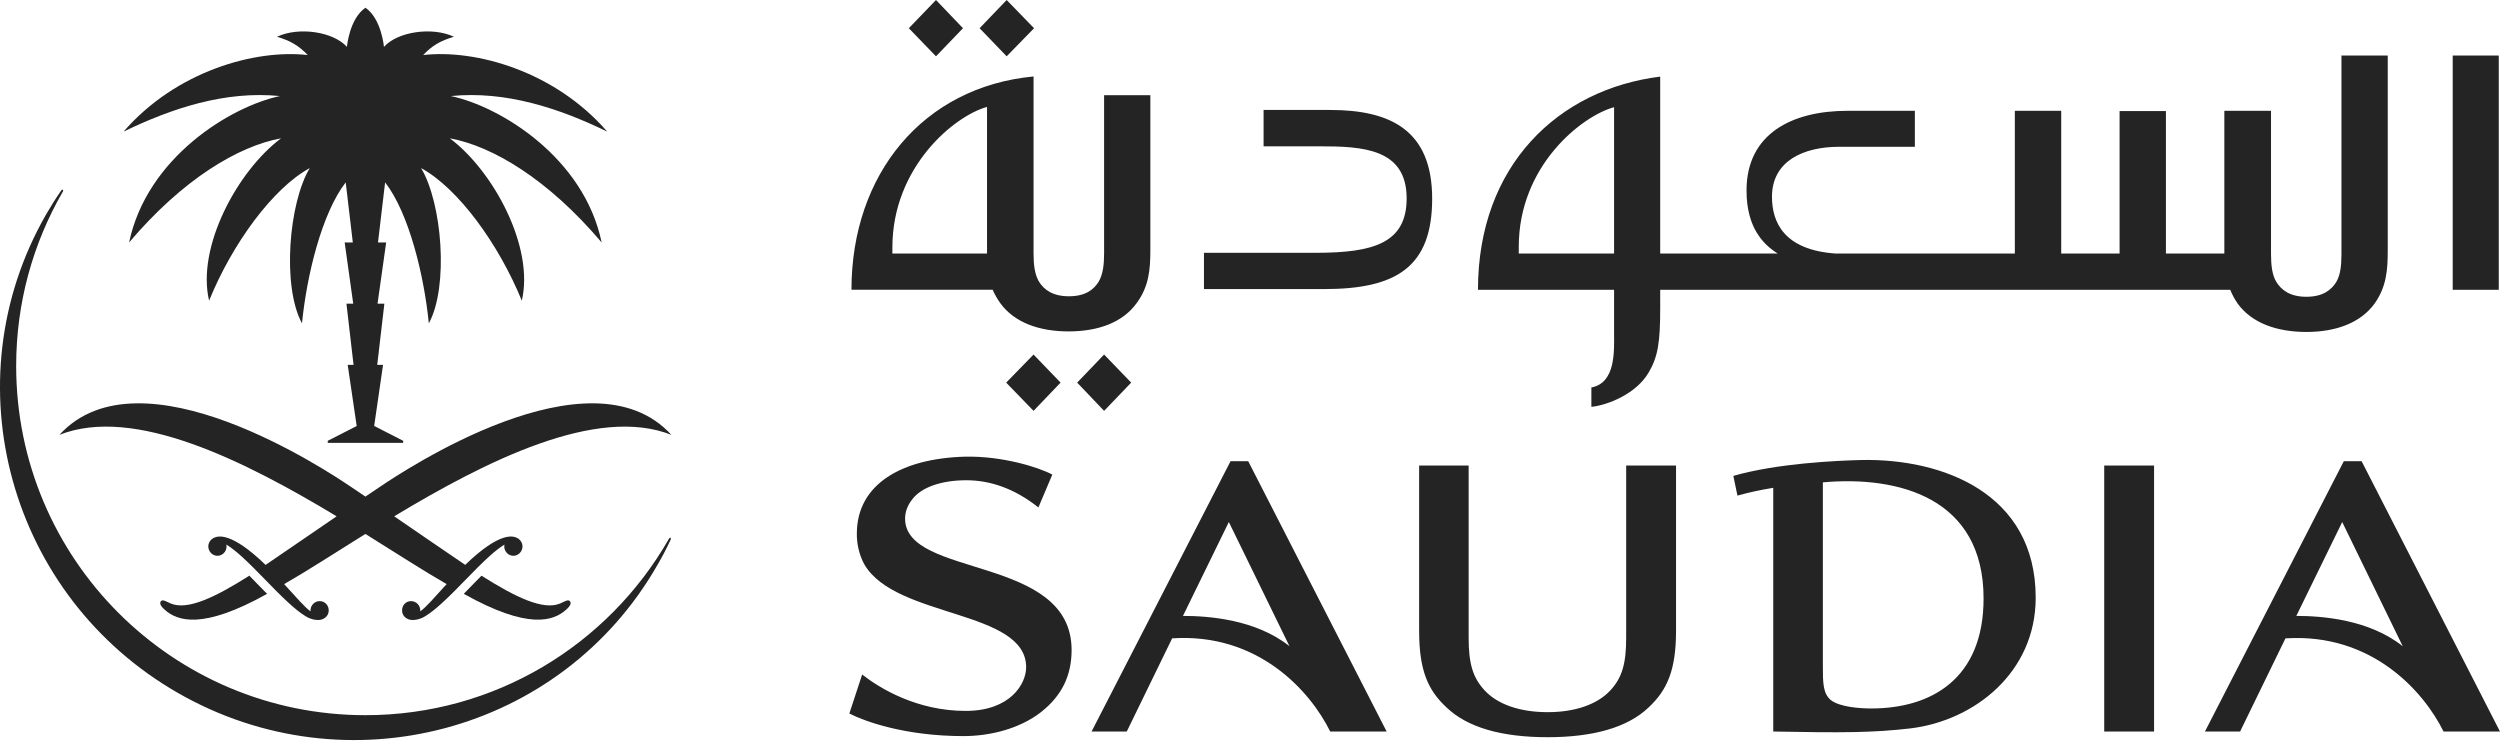 <svg width="275" height="82" viewBox="0 0 275 82" fill="none" xmlns="http://www.w3.org/2000/svg">
<path d="M121.451 45.194L124.431 42.088L121.451 39L118.489 42.088L121.451 45.194ZM102.959 0L99.97 3.104L102.959 6.195L105.928 3.104L102.959 0ZM113.69 45.194L116.664 42.088L113.69 39L110.68 42.088L113.69 45.194ZM110.733 0L107.756 3.104L110.733 6.195L113.746 3.104L110.733 0ZM177.549 27.892H167.064V27.149C167.064 18.203 174.017 12.753 177.549 11.791V27.892ZM257.56 6.108V27.958C257.56 29.204 257.441 30.253 257.002 30.995C256.463 31.893 255.514 32.645 253.703 32.645C251.891 32.645 250.933 31.894 250.387 30.995C249.943 30.253 249.812 29.204 249.812 27.958V12.19H244.677V27.891H238.252V12.214H233.154V27.891H226.733V12.19H221.632V27.891H201.931C196.247 27.497 194.918 24.462 194.918 21.641C194.918 17.679 198.433 16.149 202.272 16.149H210.635V12.19H203.21C197.173 12.19 192.118 14.673 192.118 20.954C192.118 25.04 193.954 26.894 195.553 27.891H182.622V8.427C171.446 9.816 162.577 18.165 162.577 31.876H177.549V36.698C177.549 38.556 177.758 42.114 175.051 42.623V44.755C176.937 44.551 179.993 43.288 181.341 40.997C182.396 39.219 182.622 37.598 182.622 33.865V31.876H245.325C245.539 32.407 245.811 32.912 246.134 33.384C247.699 35.548 250.469 36.515 253.704 36.515C256.901 36.515 259.645 35.548 261.209 33.384C262.506 31.548 262.652 29.732 262.652 27.524V6.109H257.561L257.56 6.108ZM269.798 6.109H274.864V31.876H269.798V6.109ZM146.318 12.096H138.994V16.094H145.132C149.872 16.094 154.731 16.326 154.731 21.821C154.731 26.707 151.146 27.809 144.741 27.809H132.436V31.798H145.657C153.63 31.798 157.538 29.355 157.538 21.845C157.539 14.284 152.902 12.096 146.318 12.096ZM108.573 27.892H98.162V27.221C98.162 18.328 105.022 12.723 108.573 11.763V27.892ZM121.451 27.892C121.451 29.165 121.311 30.192 120.867 30.961C120.328 31.857 119.4 32.59 117.577 32.59C115.788 32.59 114.823 31.857 114.276 30.961C113.83 30.192 113.691 29.165 113.691 27.892V8.411C101.532 9.559 93.661 19.163 93.661 31.874H109.192C109.417 32.383 109.692 32.868 110.013 33.322C111.56 35.484 114.325 36.455 117.54 36.455C120.786 36.455 123.502 35.484 125.047 33.322C126.375 31.505 126.539 29.697 126.539 27.467V10.469H121.451V27.892H121.451ZM170.238 81.092C165.212 81.092 161.434 80.041 159.113 77.813C157.053 75.899 156.104 73.722 156.104 69.372V51.205H161.551V70.142C161.551 72.931 161.981 74.52 163.317 75.951C164.753 77.5 167.229 78.338 170.239 78.338C173.229 78.338 175.69 77.5 177.131 75.951C178.462 74.52 178.879 72.931 178.879 70.142V51.205H184.364V69.372C184.364 73.722 183.393 75.9 181.353 77.813C179.023 80.041 175.22 81.092 170.238 81.092M205.843 77.931C204.753 77.931 202.378 77.811 201.364 76.987C200.535 76.271 200.515 75.107 200.515 73.355V53.058C208.905 52.313 218.193 54.791 218.193 65.832C218.193 74.672 212.446 77.931 205.843 77.931ZM204.786 50.6C202.101 50.667 195.489 50.957 190.667 52.349L191.119 54.518C192.423 54.152 193.645 53.891 195.057 53.66V80.467C202.775 80.618 206.087 80.591 210.131 80.126C217.226 79.27 223.926 73.938 223.926 65.746C223.926 54.212 213.614 50.428 204.786 50.6ZM231.464 51.207H236.948V80.469H231.464V51.207ZM130.126 67.75C132.915 67.75 138.13 68.125 141.841 71.081L135.172 57.421L130.126 67.75ZM152.532 80.47H146.325C144.135 76.031 138.421 69.595 128.936 70.218L123.943 80.47H120.072L135.361 50.731H137.303L152.532 80.47ZM252.596 67.75C255.387 67.75 260.6 68.131 264.302 71.087L257.643 57.425L252.596 67.75ZM275 80.472H268.792C266.599 76.033 260.886 69.603 251.399 70.222L246.408 80.472H242.541L257.82 50.731H259.777L275 80.472ZM115.756 52.202C114.187 51.375 110.267 50.163 106.22 50.231C99.07 50.413 94.303 53.329 94.254 58.599C94.224 59.641 94.452 60.965 95.088 62.1C98.547 68.026 112.876 67.052 112.876 73.402C112.876 75.218 111.142 78.2 106.22 78.2C100.868 78.2 96.791 75.728 94.838 74.196L93.428 78.486C95.088 79.342 99.558 80.971 105.974 80.971C108.852 80.971 112.12 80.193 114.512 78.331C116.831 76.511 117.876 74.269 117.876 71.498C117.876 60.993 99.558 63.633 99.558 57.036C99.558 55.945 100.161 55.162 100.374 54.894C101.367 53.606 103.542 52.828 106.292 52.828C108.852 52.828 111.548 53.69 114.224 55.819L115.756 52.202Z" fill="#242424"/>
<path d="M73.63 59.194L73.526 59.365C66.894 70.901 54.465 78.67 40.198 78.67C18.98 78.67 1.779 61.471 1.779 40.256C1.779 33.3 3.631 26.778 6.872 21.149L6.956 20.998L6.914 20.854L6.772 20.907L6.674 21.042C6.1 21.869 5.566 22.741 5.051 23.62C-5.495 42.033 1.007 65.582 19.58 76.228C38.146 86.875 61.761 80.583 72.299 62.178C72.816 61.298 73.291 60.394 73.722 59.469L73.804 59.289L73.76 59.139L73.63 59.194Z" fill="#242424"/>
<path d="M30.792 10.565C25.329 11.729 16.152 17.347 14.201 26.672C20.089 19.719 26.221 16.068 30.916 15.214C26.113 18.808 21.599 27.191 23.001 33.071C25.541 26.823 29.995 20.712 34.075 18.487C31.765 22.298 31.006 31.508 33.219 35.569C33.738 30.299 35.403 23.444 38.028 20.061L38.809 26.672H37.913L38.855 33.403H38.108L38.89 40.134H38.247L39.236 46.861L36.054 48.488V48.719H44.349V48.488L41.166 46.861L40.199 47.61L41.159 46.861L42.135 40.134H41.496L42.281 33.403H41.529L42.478 26.672H41.579L42.362 20.061C44.989 23.444 46.649 30.299 47.171 35.569C49.388 31.508 48.623 22.298 46.317 18.487C50.399 20.713 54.846 26.823 57.398 33.071C58.793 27.191 54.283 18.808 49.478 15.214C54.172 16.068 60.298 19.719 66.182 26.672C64.243 17.347 55.068 11.729 49.597 10.565C55.618 9.966 61.482 11.895 66.797 14.478C61.021 7.816 52.308 5.394 46.548 6.055C47.519 5.024 48.463 4.476 49.933 4.042C47.496 2.905 43.712 3.501 42.236 5.155C42.236 5.155 41.965 2.064 40.2 0.85C38.424 2.064 38.162 5.155 38.162 5.155C36.679 3.501 32.899 2.905 30.469 4.042C31.934 4.476 32.87 5.024 33.854 6.055C28.086 5.395 19.365 7.816 13.594 14.478C18.922 11.895 24.78 9.966 30.792 10.565Z" fill="#242424"/>
<path d="M41.84 53.517C41.386 53.816 40.82 54.197 40.195 54.625C39.65 54.252 39.103 53.883 38.553 53.517C36.11 51.876 15.461 38.059 6.535 47.834C14.772 44.566 26.977 50.737 37.027 56.794C34.511 58.514 31.644 60.49 29.214 62.139C25.354 58.397 23.922 58.996 23.573 59.144C23.197 59.302 22.93 59.652 22.913 60.082C22.906 60.647 23.34 61.122 23.89 61.137C24.445 61.151 24.912 60.696 24.921 60.133L24.899 59.902C25.968 60.576 26.961 61.485 29.458 64.057C31.994 66.687 32.981 67.409 33.728 67.849C34.242 68.148 34.766 68.223 35.087 68.197C35.61 68.172 36.133 67.793 36.158 67.201C36.189 66.614 35.752 66.128 35.184 66.124C34.629 66.111 34.156 66.564 34.156 67.15V67.248C33.466 66.747 32.728 65.844 31.255 64.252C33.675 62.871 36.754 60.878 40.195 58.734C43.633 60.878 46.711 62.871 49.13 64.252C47.662 65.844 46.924 66.747 46.227 67.248L46.23 67.15C46.231 67.014 46.206 66.88 46.154 66.754C46.103 66.628 46.027 66.514 45.93 66.418C45.834 66.323 45.719 66.247 45.593 66.197C45.467 66.146 45.332 66.121 45.197 66.124C44.627 66.128 44.194 66.614 44.23 67.201C44.254 67.793 44.771 68.172 45.298 68.197C45.618 68.223 46.139 68.148 46.662 67.849C47.41 67.409 48.393 66.686 50.934 64.057C53.424 61.486 54.426 60.576 55.488 59.902L55.468 60.133C55.483 60.696 55.947 61.151 56.492 61.137C57.042 61.122 57.483 60.647 57.477 60.082C57.468 59.879 57.401 59.682 57.284 59.516C57.167 59.35 57.004 59.221 56.816 59.144C56.468 58.996 55.034 58.397 51.174 62.135C48.745 60.49 45.868 58.514 43.36 56.794C53.412 50.737 65.62 44.567 73.852 47.835C64.925 38.06 44.279 51.877 41.84 53.517Z" fill="#242424"/>
<path d="M18.796 66.392C18.479 66.253 18.152 66.071 17.98 66.047C17.867 66.033 17.763 66.058 17.69 66.138C17.623 66.22 17.599 66.392 17.67 66.532C17.714 66.634 17.834 66.825 18.155 67.104C19.506 68.277 22.222 69.326 29.381 65.322C29.161 65.104 28.939 64.869 28.702 64.632C28.221 64.136 27.8 63.701 27.427 63.326C23.647 65.717 20.647 67.149 18.796 66.392ZM61.594 66.392C59.74 67.149 56.743 65.716 52.963 63.326C52.586 63.701 52.173 64.136 51.683 64.632C51.453 64.869 51.227 65.104 51.016 65.322C58.159 69.326 60.884 68.277 62.232 67.104C62.558 66.825 62.674 66.634 62.72 66.532C62.797 66.392 62.773 66.22 62.698 66.138C62.632 66.058 62.53 66.033 62.414 66.047C62.246 66.071 61.917 66.253 61.594 66.392Z" fill="#242424"/>
</svg>
